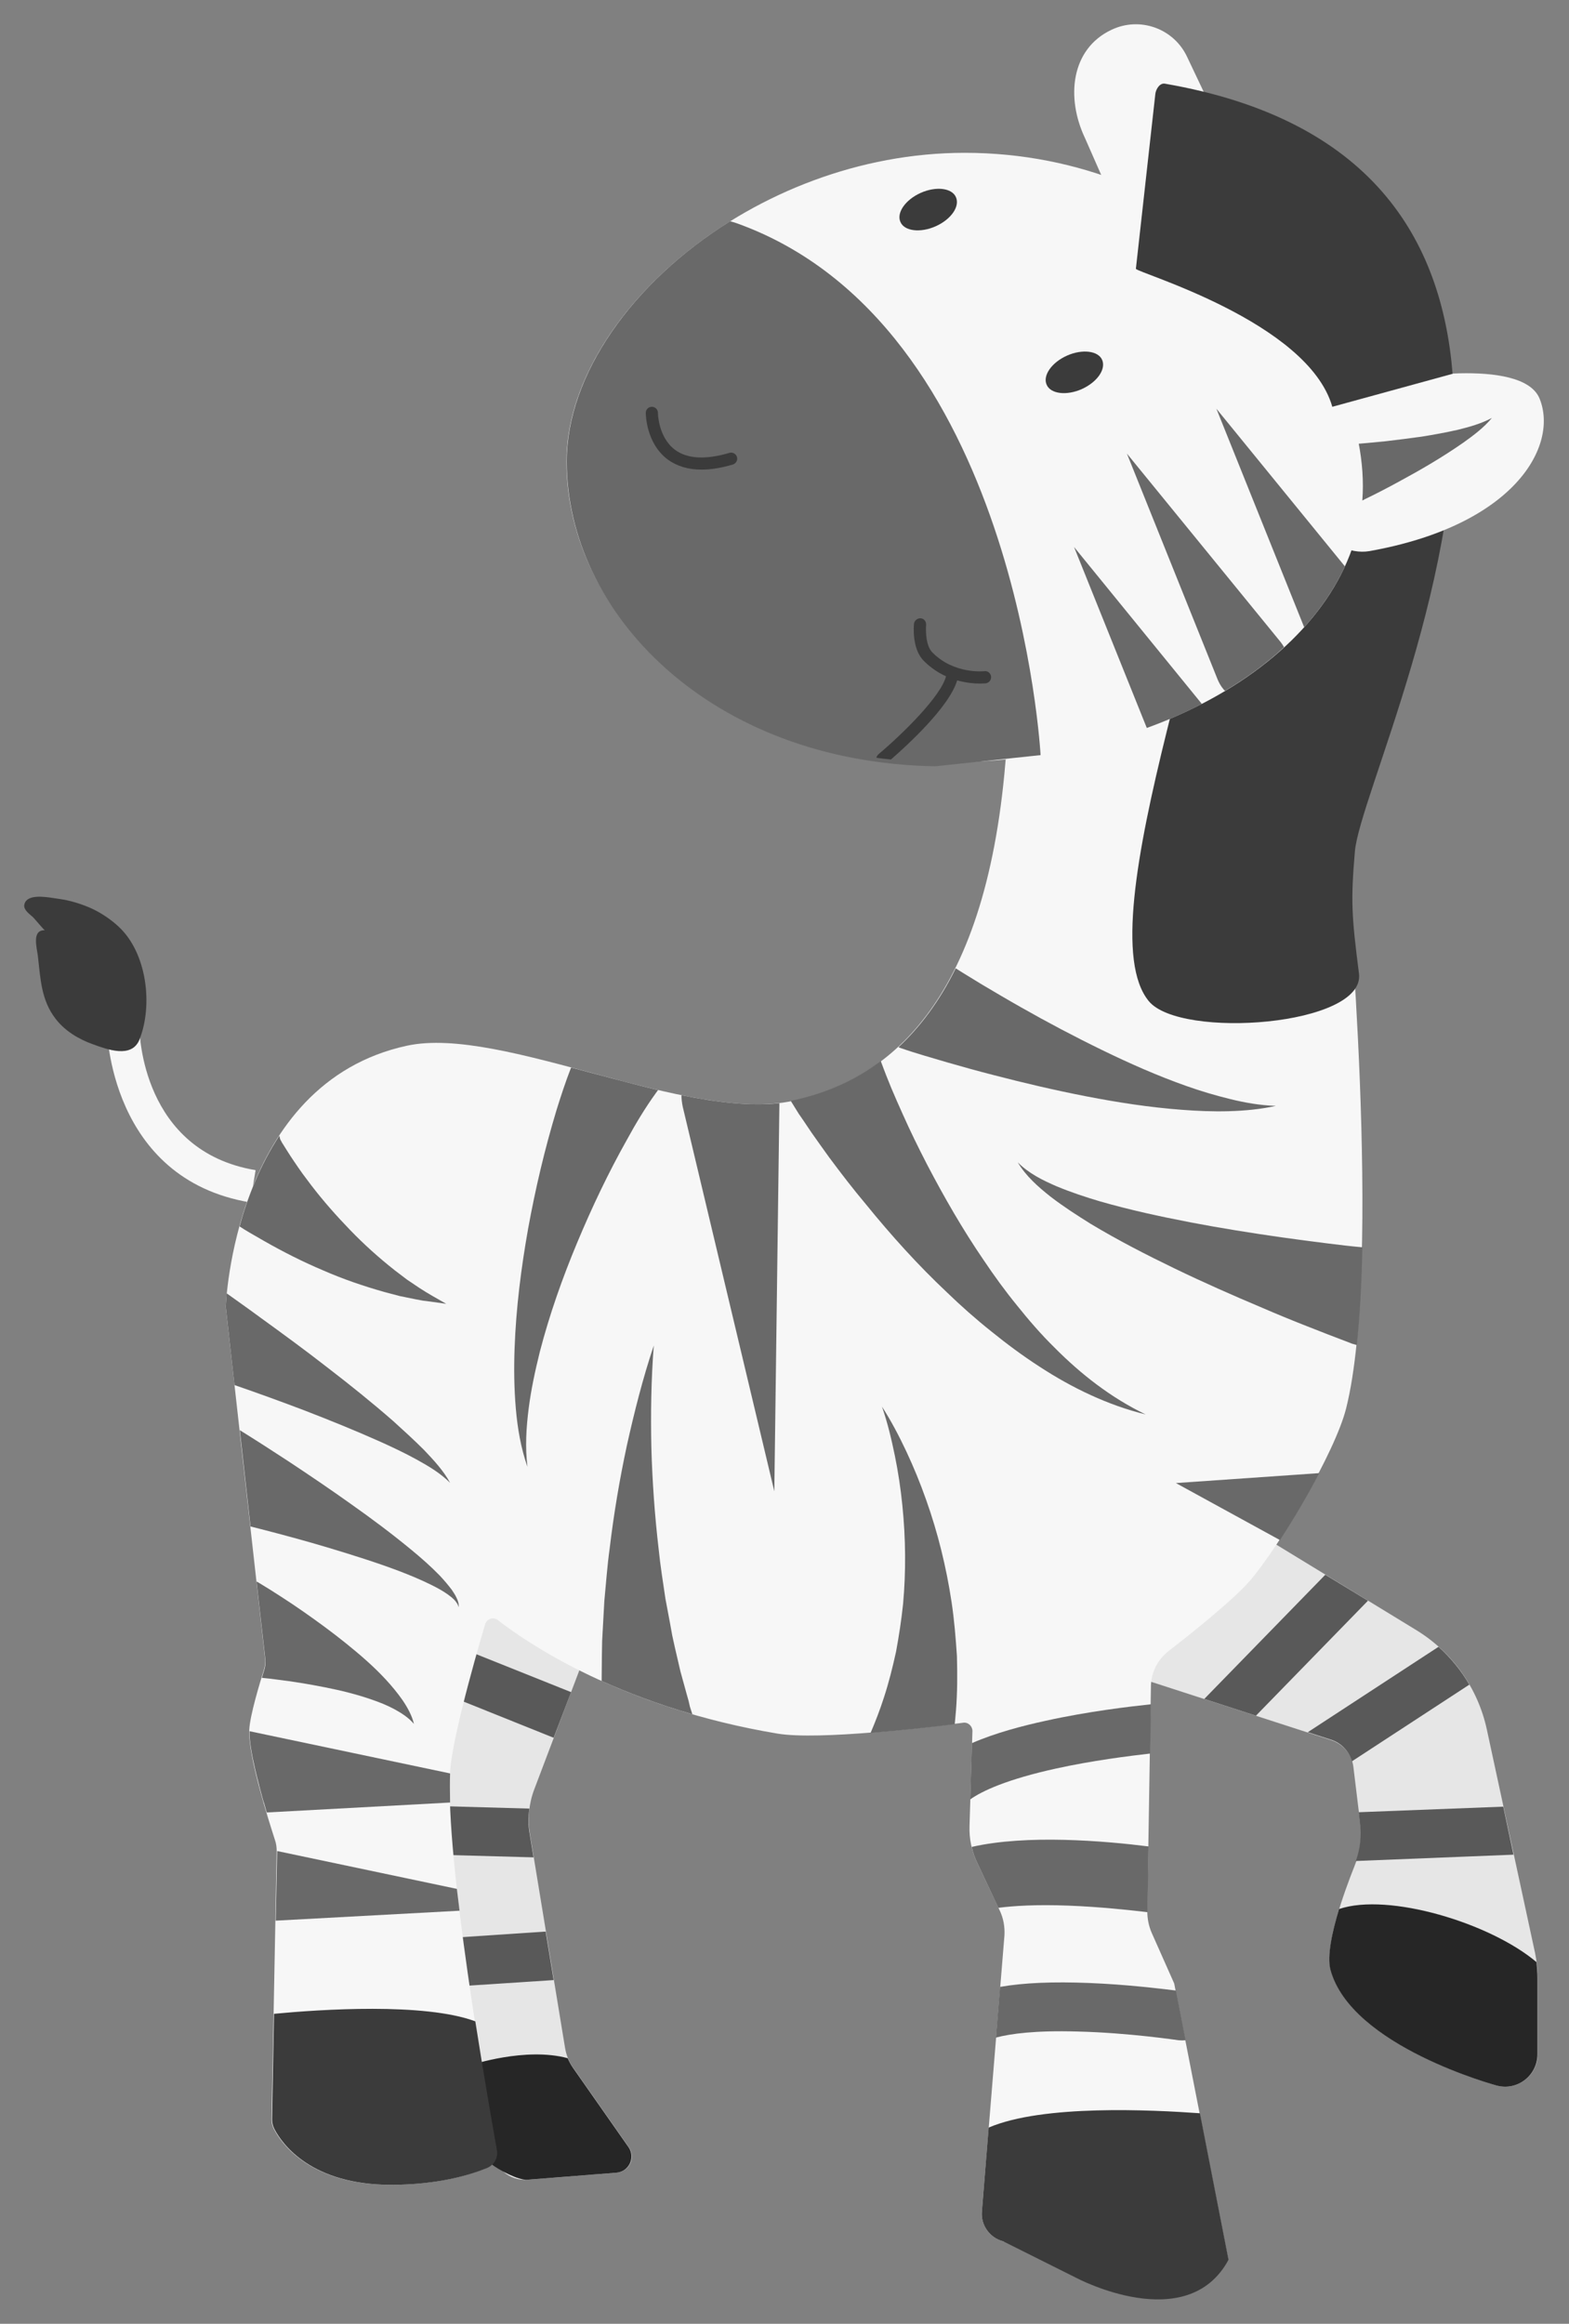 <?xml version="1.0" encoding="utf-8"?>
<!-- Generator: Adobe Illustrator 24.1.2, SVG Export Plug-In . SVG Version: 6.00 Build 0)  -->
<svg version="1.1" id="Слой_2" xmlns="http://www.w3.org/2000/svg" xmlns:xlink="http://www.w3.org/1999/xlink" x="0px" y="0px"
	 viewBox="0 0 647 958" style="enable-background:new 0 0 647 958;" xml:space="preserve">
<rect x="0" y="0" width="647" height="958" fill="#808080" stroke="none"/>
<style type="text/css">
	.st0{fill:#F7F7F7;}
	.st1{fill:#3B3B3B;}
	.st2{fill:#E6E6E6;}
	.st3{fill:#262626;}
	.st4{fill:#595959;}
	.st5{fill:#696969;}
</style>
<g>
	<g>
		<g>
			<g>
				<path class="st0" d="M103.2,495.7C45,486,44.1,424.4,44.1,423.8l13.4-0.1c0,2.1,1,50.9,47.9,58.7L103.2,495.7z"/>
			</g>
			<path class="st1" d="M12.1,370.4c-1.1,0.5-1.9,1.4-2.1,2.7c-0.3,2.1,2.3,3.8,3.6,5c0.7,0.7,4.6,5.4,4.9,5.4
				c-5.5-0.2-3.3,7.2-2.9,10.5c1.1,9.3,1.3,18.3,7.4,26.1c3.8,4.9,9.4,8.3,15.3,10.4c5.8,2.1,16,6,19.2-1.9
				c5.7-14.4,3-35.9-8.6-46.6c-3.2-3-7.4-5.8-11.4-7.6c-4.1-1.8-8.6-3.2-13-3.8C21.9,370.3,15.5,368.8,12.1,370.4z"/>
		</g>
		<path class="st2" d="M238.9,688.6l-18.6,49.1c-2.2,5.8-2.8,12.1-1.8,18.2l14.5,88.3c0.5,3,1.6,5.8,3.4,8.3l22.9,32.7
			c3,4.3,0.2,10.1-5,10.5l-36.8,2.9c-3.5,0.3-7.1-0.9-9.8-3.2l-23.1-19.8l-10-238.6L238.9,688.6z"/>
		<path class="st3" d="M194.3,851.3V884l8.3,8.1c2.7,2.3,11.2,6.8,14.8,6.5l36.8-2.9c5.2-0.4,7.9-6.3,5-10.5l-22.9-32.7
			c-0.9-1.3-1.6-2.6-2.2-4C216.7,843.8,194.3,851.3,194.3,851.3z"/>
		<g>
			<polygon class="st4" points="235.5,697.6 183.8,676.9 176.9,694 177,695.8 228.3,716.4 			"/>
			<path class="st4" d="M218.4,755.9c-0.6-3.4-0.6-6.9-0.1-10.3l-39.3-1.1l0.8,20.1l40.2,1.1L218.4,755.9z"/>
			<polygon class="st4" points="225,796.3 181.3,799.2 182.2,819.3 228.3,816.3 			"/>
		</g>
		<path class="st2" d="M526.5,636.9L584,672c14.9,9.1,25.4,23.9,29.1,40.9l19.9,92.2c0.7,3.4,1.1,6.8,1.1,10.3v31.4
			c0,8.8-8.3,15.2-16.7,13c0,0-60.3-16.1-68.7-47.9c-2.5-9.5,5.3-31.2,10-43c2.2-5.5,3-11.4,2.2-17.3l-2.8-23.1
			c-0.6-5.3-4.3-9.6-9.4-11.2L458.2,688l53.6-55.3L526.5,636.9z"/>
		<path class="st3" d="M552.2,787c-2.9,9.5-5,19.3-3.6,24.9c8.4,31.8,68.7,47.9,68.7,47.9c8.5,2.2,16.7-4.2,16.7-13v-31.4
			c0-2.2-0.2-4.3-0.4-6.5C614.6,792.8,572.6,780.1,552.2,787z"/>
		<g>
			<polygon class="st4" points="546.5,649.2 496.6,700.4 517.9,707.3 564.1,659.9 			"/>
			<path class="st4" d="M593.2,678.9l-53.9,35.2l9.3,3c4.4,1.3,7.7,4.8,8.9,9l48.4-31.6C602.6,688.8,598.3,683.5,593.2,678.9z"/>
			<path class="st4" d="M619.9,744.8l-59.6,2.3l0.5,4.4c0.7,5.3,0.1,10.7-1.7,15.7l65-2.6L619.9,744.8z"/>
		</g>
		<path class="st0" d="M414.6,314.3c-8.4,100.5-49.3,131.2-87.5,139.5c-43.4,9.5-120.1-31.2-159.3-22.7
			c-71.6,15.5-74.7,107.7-74.7,107.7l16.2,144.9c0.2,1.6,0,3.3-0.5,4.8c-1.7,5.4-5.7,18.6-6,24.5c-0.6,10.8,8.1,37.8,10.6,45.6
			c0.5,1.4,0.7,3,0.7,4.5L112,873.7c0,1.4,0.3,2.8,1,4.1c3.2,6.1,15.1,22.9,48,22.9c19.4,0,32.8-4.1,39.6-6.9
			c2.9-1.2,4.7-4.3,4.1-7.4c-4.2-23.2-21.1-120.3-19.1-155.8c0.8-15.6,14.4-60.8,14.4-60.8c0.6-2.4,3.4-3.4,5.3-1.9
			c12.1,9.4,50.8,36,115.4,46.8c17,2.8,62.9-2.7,76.5-4.5c2-0.3,3.8,1.4,3.8,3.4l-1.2,39.1c-0.2,5.3,0.9,10.5,3.2,15.3l9.3,19.7
			c1.5,3.2,2.1,6.7,1.9,10.2l-9.3,113.8c-0.5,5.7,3.3,10.9,8.8,12.3l30.2,7.6l31.8,10.9c11.6,3.9,24.3-0.5,30.8-10.9l0,0
			l-22.3-113.9L475,797c-1.3-2.9-1.9-6-1.9-9.2l1.5-92.7c0.1-5.6,2.7-10.8,7.1-14.3c9.7-7.5,26.8-21.2,33.6-29
			c12.2-14.1,35.3-53.2,39.8-71.2c15.1-60.3,0-223.8,0-223.8V237.9V131C555.3,131,419.4,256.7,414.6,314.3z"/>
		<path class="st1" d="M407.7,877.1l-2.8,34.6c-0.5,5.7,3.3,10.9,8.8,12.3l30.2,15.1c0,0,45.6,24.2,62.7-7.5l-11.8-60.4
			C475,869.8,430.1,867.5,407.7,877.1z"/>
		<path class="st1" d="M113,830.2l-0.8,43.5c0,1.4,0.3,2.8,1,4.1c3.2,6.1,15.1,22.9,48,22.9c19.4,0,32.8-4.1,39.6-6.9
			c2.9-1.2,4.7-4.3,4.1-7.4c-1.6-9.1-5.2-29.5-8.9-53.1C175,825.5,131.9,828.4,113,830.2z"/>
		<path class="st0" d="M516.8,80.9l-48.1,24.4l-21.3-48.4c-7.9-16.7-5.8-36.7,10.9-44.6l0,0c11.7-5.6,25.7-0.6,31.2,11.1L516.8,80.9
			z"/>
		<path class="st1" d="M599.1,154.1c6.5,80.7-38.6,174.8-40.4,197c-1.7,20.1-1.4,26.2,1.7,50.3c2.7,21.5-73.7,27.2-86.7,11.3
			C447.3,380.5,506,234.8,516,151"/>
		<path class="st0" d="M634.9,164.4c7.8,19.4-10.2,52.1-70.2,62.8c-8.1,1.4-17.5-3.4-21-10.9L526,177.4l40.6-16.2
			c11.3-4.5,23.3-7,35.4-7.3C615.7,153.6,631.3,155.4,634.9,164.4z"/>
		<path class="st5" d="M615.2,172.3c-3.3,4-7.6,7.2-11.8,10.2c-4.3,3-8.7,5.8-13.2,8.5s-9,5.2-13.6,7.7s-9.2,4.9-14,7.2l-0.1,0.1
			c-6,2.9-13.1,0.4-16-5.6s-0.4-13.1,5.6-16c1.4-0.7,3-1.1,4.4-1.2c4.8-0.3,9.9-0.8,14.9-1.3c5-0.6,10-1.2,14.9-1.9
			c5-0.8,9.9-1.7,14.8-2.8C605.9,176,610.7,174.7,615.2,172.3z"/>
		<path class="st0" d="M562,200.4c0,62.9-77.3,113.9-172.6,113.9s-155.8-61.1-155.8-124C233.6,130,310.7,63,397.8,63
			C493.1,63,562,137.5,562,200.4z"/>
		<path class="st1" d="M549.4,167.7c-10.1-35.2-81.1-55.4-81-56.9l8-71.9c0.2-2.2,1.9-4.8,4-4.4C565.3,49.2,594.5,98.4,599,154.1"/>
		<g>
			<path class="st1" d="M385.8,93.3c-6.3,2.8-12.9,2-14.5-1.8c-1.7-3.8,2.1-9.2,8.4-12s12.9-2,14.5,1.8
				C395.9,85.2,392.1,90.5,385.8,93.3z"/>
			<path class="st1" d="M446.1,160.4c-6.3,2.8-12.9,2-14.5-1.8c-1.7-3.8,2.1-9.2,8.4-12s12.9-2,14.5,1.8S452.5,157.5,446.1,160.4z"
				/>
		</g>
		<g>
			<path class="st5" d="M303.7,92c-0.8-0.3-1.7-0.5-2.6-0.8c-40.3,25.1-67.4,63.3-67.4,99.1c0,62.1,58.9,124,152,125.6l43.4-4.6
				C429.1,311.3,419.6,133.4,303.7,92z"/>
			<g>
				<path class="st1" d="M289.3,193.6c-5.5,0-10.2-1.4-14-4.2c-8.9-6.7-9-18.6-9-19.2c0-1.4,1.1-2.5,2.5-2.5s2.5,1.1,2.5,2.5l0,0
					c0,0.1,0.1,10,7,15.2c5.1,3.8,12.6,4.2,22.5,1.3c1.3-0.4,2.7,0.4,3.1,1.7s-0.4,2.7-1.7,3.1C297.5,192.9,293.2,193.6,289.3,193.6
					z M271.3,170.2L271.3,170.2L271.3,170.2z"/>
			</g>
			<g>
				<path class="st1" d="M394.7,280.5c3.7,1,7,1.3,9.2,1.3c1.5,0,2.5-0.1,2.6-0.1c1.4-0.2,2.3-1.4,2.2-2.8c-0.2-1.4-1.4-2.4-2.8-2.2
					c-0.1,0-12.4,1.4-21.4-7.7c-2.8-2.8-2.8-9.2-2.6-11.4c0.1-1.4-0.9-2.6-2.2-2.7c-1.4-0.1-2.6,0.9-2.8,2.2
					c-0.1,1.1-0.9,10.5,4.1,15.4c2.9,2.9,6,4.9,9.1,6.3c-2,8.1-17.7,23.6-27.8,32.1c-0.5,0.4-0.8,1-0.9,1.5c2,0.3,4,0.5,6,0.7
					C373.6,307.7,391.4,291.6,394.7,280.5z"/>
			</g>
		</g>
	</g>
	<g>
		<path class="st5" d="M371.5,432.1c3.4,1.2,6.4,2.1,9.7,3.1l9.5,2.8c6.3,1.8,12.7,3.6,19,5.2c12.7,3.3,25.5,6.3,38.4,8.8
			s25.9,4.5,39,5.5c6.5,0.5,13.1,0.8,19.7,0.6c6.5-0.2,13.1-0.8,19.3-2.2c-6.4-0.2-12.7-1.3-18.8-2.8c-6.1-1.5-12.2-3.3-18.1-5.4
			c-11.9-4.2-23.4-9.3-34.7-14.8c-11.3-5.5-22.5-11.4-33.4-17.6c-5.5-3.1-10.9-6.3-16.3-9.5l-8-4.9c-0.9-0.6-1.8-1.1-2.7-1.7
			c-6.8,13.8-14.9,24.4-23.6,32.5c0.2,0.1,0.5,0.2,0.7,0.3L371.5,432.1z"/>
		<path class="st5" d="M390.4,532.7c5.9,5.7,12,11.1,18.4,16.2c6.3,5.1,12.9,10,19.7,14.4c13.6,8.9,28.4,16,43.9,19.8
			c-14.3-6.9-26.7-16.6-37.6-27.6c-5.5-5.4-10.6-11.3-15.4-17.3c-4.9-6-9.4-12.2-13.7-18.6c-8.7-12.7-16.4-26.1-23.5-39.7
			c-3.5-6.8-6.9-13.7-10-20.7c-1.6-3.5-3.1-7-4.6-10.5l-2.1-5.2l-1-2.6c-0.3-0.8-0.7-1.8-0.9-2.4c-0.1-0.3-0.3-0.7-0.4-1.1
			c-11.5,8.7-24,13.6-36.1,16.2c-0.3,0.1-0.6,0.1-1,0.2c0.2,0.4,0.4,0.8,0.7,1.2l0.8,1.3c0.7,1.1,1.2,1.9,1.8,2.9l1.8,2.6l3.5,5.2
			c2.4,3.4,4.8,6.8,7.2,10.1c4.9,6.6,9.9,13.1,15.2,19.4C367.5,509.3,378.5,521.5,390.4,532.7z"/>
		<path class="st5" d="M281,451.5c0,1.5,0.2,3,0.5,4.6l37.8,158.7l2.1-160C309.6,456.1,295.7,454.5,281,451.5z"/>
		<path class="st5" d="M270.4,450.7c0.3-0.4,0.6-0.9,1-1.3c-11.8-2.8-24-6.2-35.9-9.3c-2.3,5.9-4.2,11.7-6,17.5
			c-4.9,16.2-8.7,32.4-11.7,48.8c-2.9,16.3-5,32.8-5.6,49.4c-0.3,8.3-0.2,16.6,0.5,24.8s2.1,16.4,4.8,24.1c-1-8.1-0.5-16.1,0.5-24
			s2.7-15.7,4.6-23.4c4-15.4,9.3-30.4,15.4-45c6.1-14.6,12.9-28.9,20.5-42.4C262.2,463.1,266.2,456.5,270.4,450.7z"/>
		<path class="st5" d="M108.9,511.6c7.9,4.5,16,8.6,24.3,12.1c8.2,3.6,16.7,6.5,25.2,8.9l6.4,1.7l6.4,1.3l3.2,0.6l3.2,0.4l6.4,0.9
			l-5.6-3.2l-2.7-1.6L173,531l-5.2-3.5l-5-3.8c-6.6-5.2-12.7-10.7-18.4-16.6s-11.1-12-16-18.4l-3.6-4.8c-1.1-1.6-2.3-3.2-3.4-4.9
			c-1.1-1.6-2.2-3.3-3.2-4.9c-0.5-0.8-1-1.6-1.5-2.4c-0.3-0.4-0.5-0.8-0.7-1.2c-0.2-0.4-0.5-0.8-0.5-1c-0.1-0.4-0.2-0.9-0.3-1.3
			c-8,12.2-13.2,25.6-16.4,37.4c1.4,0.9,2.8,1.8,4.2,2.6L108.9,511.6z"/>
		<path class="st5" d="M156.7,594.3c5.1,2.3,10.2,4.7,15.1,7.4c4.9,2.7,9.8,5.6,13.8,9.6c-2.7-5-6.8-9.4-10.8-13.6
			c-4.1-4.1-8.4-8-12.7-11.9c-8.7-7.6-17.8-14.9-26.9-21.9c-9.1-7.1-18.4-13.9-27.8-20.7c-4.6-3.4-9.3-6.7-13.9-10
			c-0.3,3.5-0.4,5.5-0.4,5.5l3.6,32.3c9.6,3.3,19.2,6.8,28.7,10.4C136,585.5,146.4,589.7,156.7,594.3z"/>
		<path class="st5" d="M106.9,630.2c9.7,2.5,19.4,5.1,29,8s19.2,5.9,28.5,9.4c4.7,1.8,9.3,3.7,13.7,5.9c2.2,1.1,4.4,2.3,6.4,3.7
			c1,0.7,2,1.5,2.8,2.3c0.8,0.9,1.6,1.9,1.8,3.1c0.2-1.3-0.2-2.6-0.8-3.8c-0.5-1.2-1.3-2.3-2-3.4c-1.6-2.1-3.3-4.1-5.1-6
			c-3.7-3.8-7.6-7.2-11.6-10.5c-8-6.6-16.3-12.8-24.8-18.8c-8.4-6-17-11.8-25.6-17.5c-6.7-4.4-13.4-8.7-20.3-13l4.4,39.7
			C104.5,629.6,105.7,629.9,106.9,630.2z"/>
		<path class="st5" d="M108,691.7c2,0.2,4.1,0.4,6.1,0.7c6.7,0.8,13.3,1.9,19.9,3.2c6.6,1.3,13.1,2.9,19.4,5.1
			c3.2,1.1,6.2,2.3,9.2,3.9c2.9,1.6,5.8,3.4,8.1,6.1c-0.8-3.4-2.6-6.7-4.7-9.8c-2.1-3-4.5-5.9-7-8.6c-5-5.4-10.6-10.2-16.3-14.8
			s-11.6-8.9-17.6-13.1c-3-2.1-6-4.1-9.1-6.1l-4.7-3c-1.6-1-3.1-1.9-4.9-3l-0.6-0.3l3.6,31.9c0.2,1.6,0,3.3-0.5,4.8
			C108.7,689.4,108.3,690.5,108,691.7z"/>
		<path class="st5" d="M185.6,731.1l-82.7-17.4c-0.1,3.9,0.9,9.5,2.3,15.6l0,0c0.5,2.2,1.1,4.5,1.7,6.8v0.1c0.4,1.5,0.8,3,1.2,4.5
			l0,0c0.2,0.7,0.4,1.4,0.6,2.1c0,0.1,0,0.1,0.1,0.2c0.4,1.4,0.8,2.8,1.2,4.2l0,0l75.6-4.1C185.5,738.6,185.5,734.6,185.6,731.1z"/>
		<path class="st5" d="M114.3,763.1L114.3,763.1l-0.6,28.7l75.8-4.1c-0.4-3-0.7-6-1.1-9L114.3,763.1z"/>
		<path class="st5" d="M547.4,512.6c-6.3-0.8-12.6-1.6-18.9-2.5c-12.6-1.8-25.2-3.8-37.7-6.2c-12.5-2.4-24.9-5.1-37.1-8.6
			c-6.1-1.8-12.1-3.8-17.9-6.2c-5.8-2.5-11.5-5.3-16.1-9.9c3.3,5.6,8.4,10.1,13.6,14.2c5.2,4,10.8,7.6,16.4,11.1
			c11.3,6.8,23,12.8,34.8,18.5s23.8,11,35.9,16.1c6,2.6,12.1,5.1,18.2,7.5c6.1,2.4,12.2,4.8,18.6,7.2l0.2,0.1
			c0.7,0.2,1.4,0.4,2.1,0.6c1.3-12.2,2-25.9,2.3-40.3C557.1,513.8,552.2,513.2,547.4,512.6z"/>
		<path class="st5" d="M283.3,698.9l-2.7-9.8l-2.3-9.9l-1.1-5l-0.9-5l-1.9-10.1c-1-6.8-2.1-13.6-2.8-20.5c-1.6-13.7-2.6-27.7-3-41.7
			c-0.3-14-0.1-28.1,1-42.2c-4.5,13.4-8,27.3-11.1,41.2c-3,14-5.4,28.2-7.1,42.5c-1,7.2-1.5,14.4-2.2,21.7l-0.6,10.9l-0.3,5.5
			l-0.1,5.5c0,3.7-0.1,7.4-0.1,11l0,0c10.7,4.8,23.2,9.6,37.4,13.7l-1-3.1C284.2,702.1,283.8,700.5,283.3,698.9z"/>
		<path class="st5" d="M392.4,660.5c-2.2-14.6-5.7-28.7-10.5-42.2c-2.4-6.8-5.1-13.4-8.1-19.8c-3-6.4-6.3-12.7-10.1-18.6
			c2.3,6.6,3.9,13.4,5.3,20.2s2.4,13.6,3.1,20.5c1.4,13.7,1.5,27.3,0.3,40.6c-0.7,6.7-1.7,13.2-2.9,19.7c-1.4,6.4-3,12.8-5,18.9
			c-1.6,5-3.5,9.9-5.5,14.6c13.4-1.1,26.7-2.6,34.7-3.6c0.2-1.8,0.3-3.6,0.5-5.5c0.6-7.6,0.6-15.1,0.4-22.6
			C394.1,675.2,393.5,667.8,392.4,660.5z"/>
		<path class="st5" d="M527.8,634.9c5.5-8.4,11.3-18.2,16.2-27.6l-59.1,4.1L527.8,634.9z"/>
		<path class="st5" d="M474.3,722.9l0.3-20.3c-8.5,0.9-25.8,2.9-43.4,6.8c-9.7,2.1-20.7,5-30.4,9.2l-0.7,23.2
			c4.9-3.5,15.3-8.3,35.3-12.7C450.4,725.8,465.6,723.9,474.3,722.9z"/>
		<path class="st5" d="M440.5,785.6c13.3,0.5,25.8,1.9,32.7,2.7c0-0.2,0-0.4,0-0.6l0.4-26.5c-18.3-2.3-50.2-5-72.9,0.2
			c0.5,2.3,1.3,4.5,2.3,6.6l8.7,18.5C418,785.7,427.2,785.1,440.5,785.6z"/>
		<path class="st5" d="M449.2,817.5c-14.9-0.6-27.1-0.1-36.8,1.6l-1.7,20.9c6-1.6,16.2-3,33.6-2.5c21.2,0.5,41.5,3.6,41.7,3.6
			c1,0.1,1.9,0.1,2.9,0l-4-20.5C478.2,819.8,464.4,818.1,449.2,817.5z"/>
		<g>
			<path class="st5" d="M537.8,258.6c7-7.8,12.7-16.2,16.8-25.1l-53-65L537.8,258.6z"/>
			<path class="st5" d="M464.7,187l37.4,93.1c0.6,1.4,1.3,2.7,2.3,3.9c0.2,0.3,0.5,0.6,0.8,0.8c9-5.4,17.2-11.4,24.3-18
				c-0.4-0.7-0.9-1.5-1.4-2.1L464.7,187z"/>
			<path class="st5" d="M472.9,300.1c8-2.9,15.6-6.2,22.7-9.9l-52.7-64.7L472.9,300.1z"/>
		</g>
	</g>
</g>
</svg>
